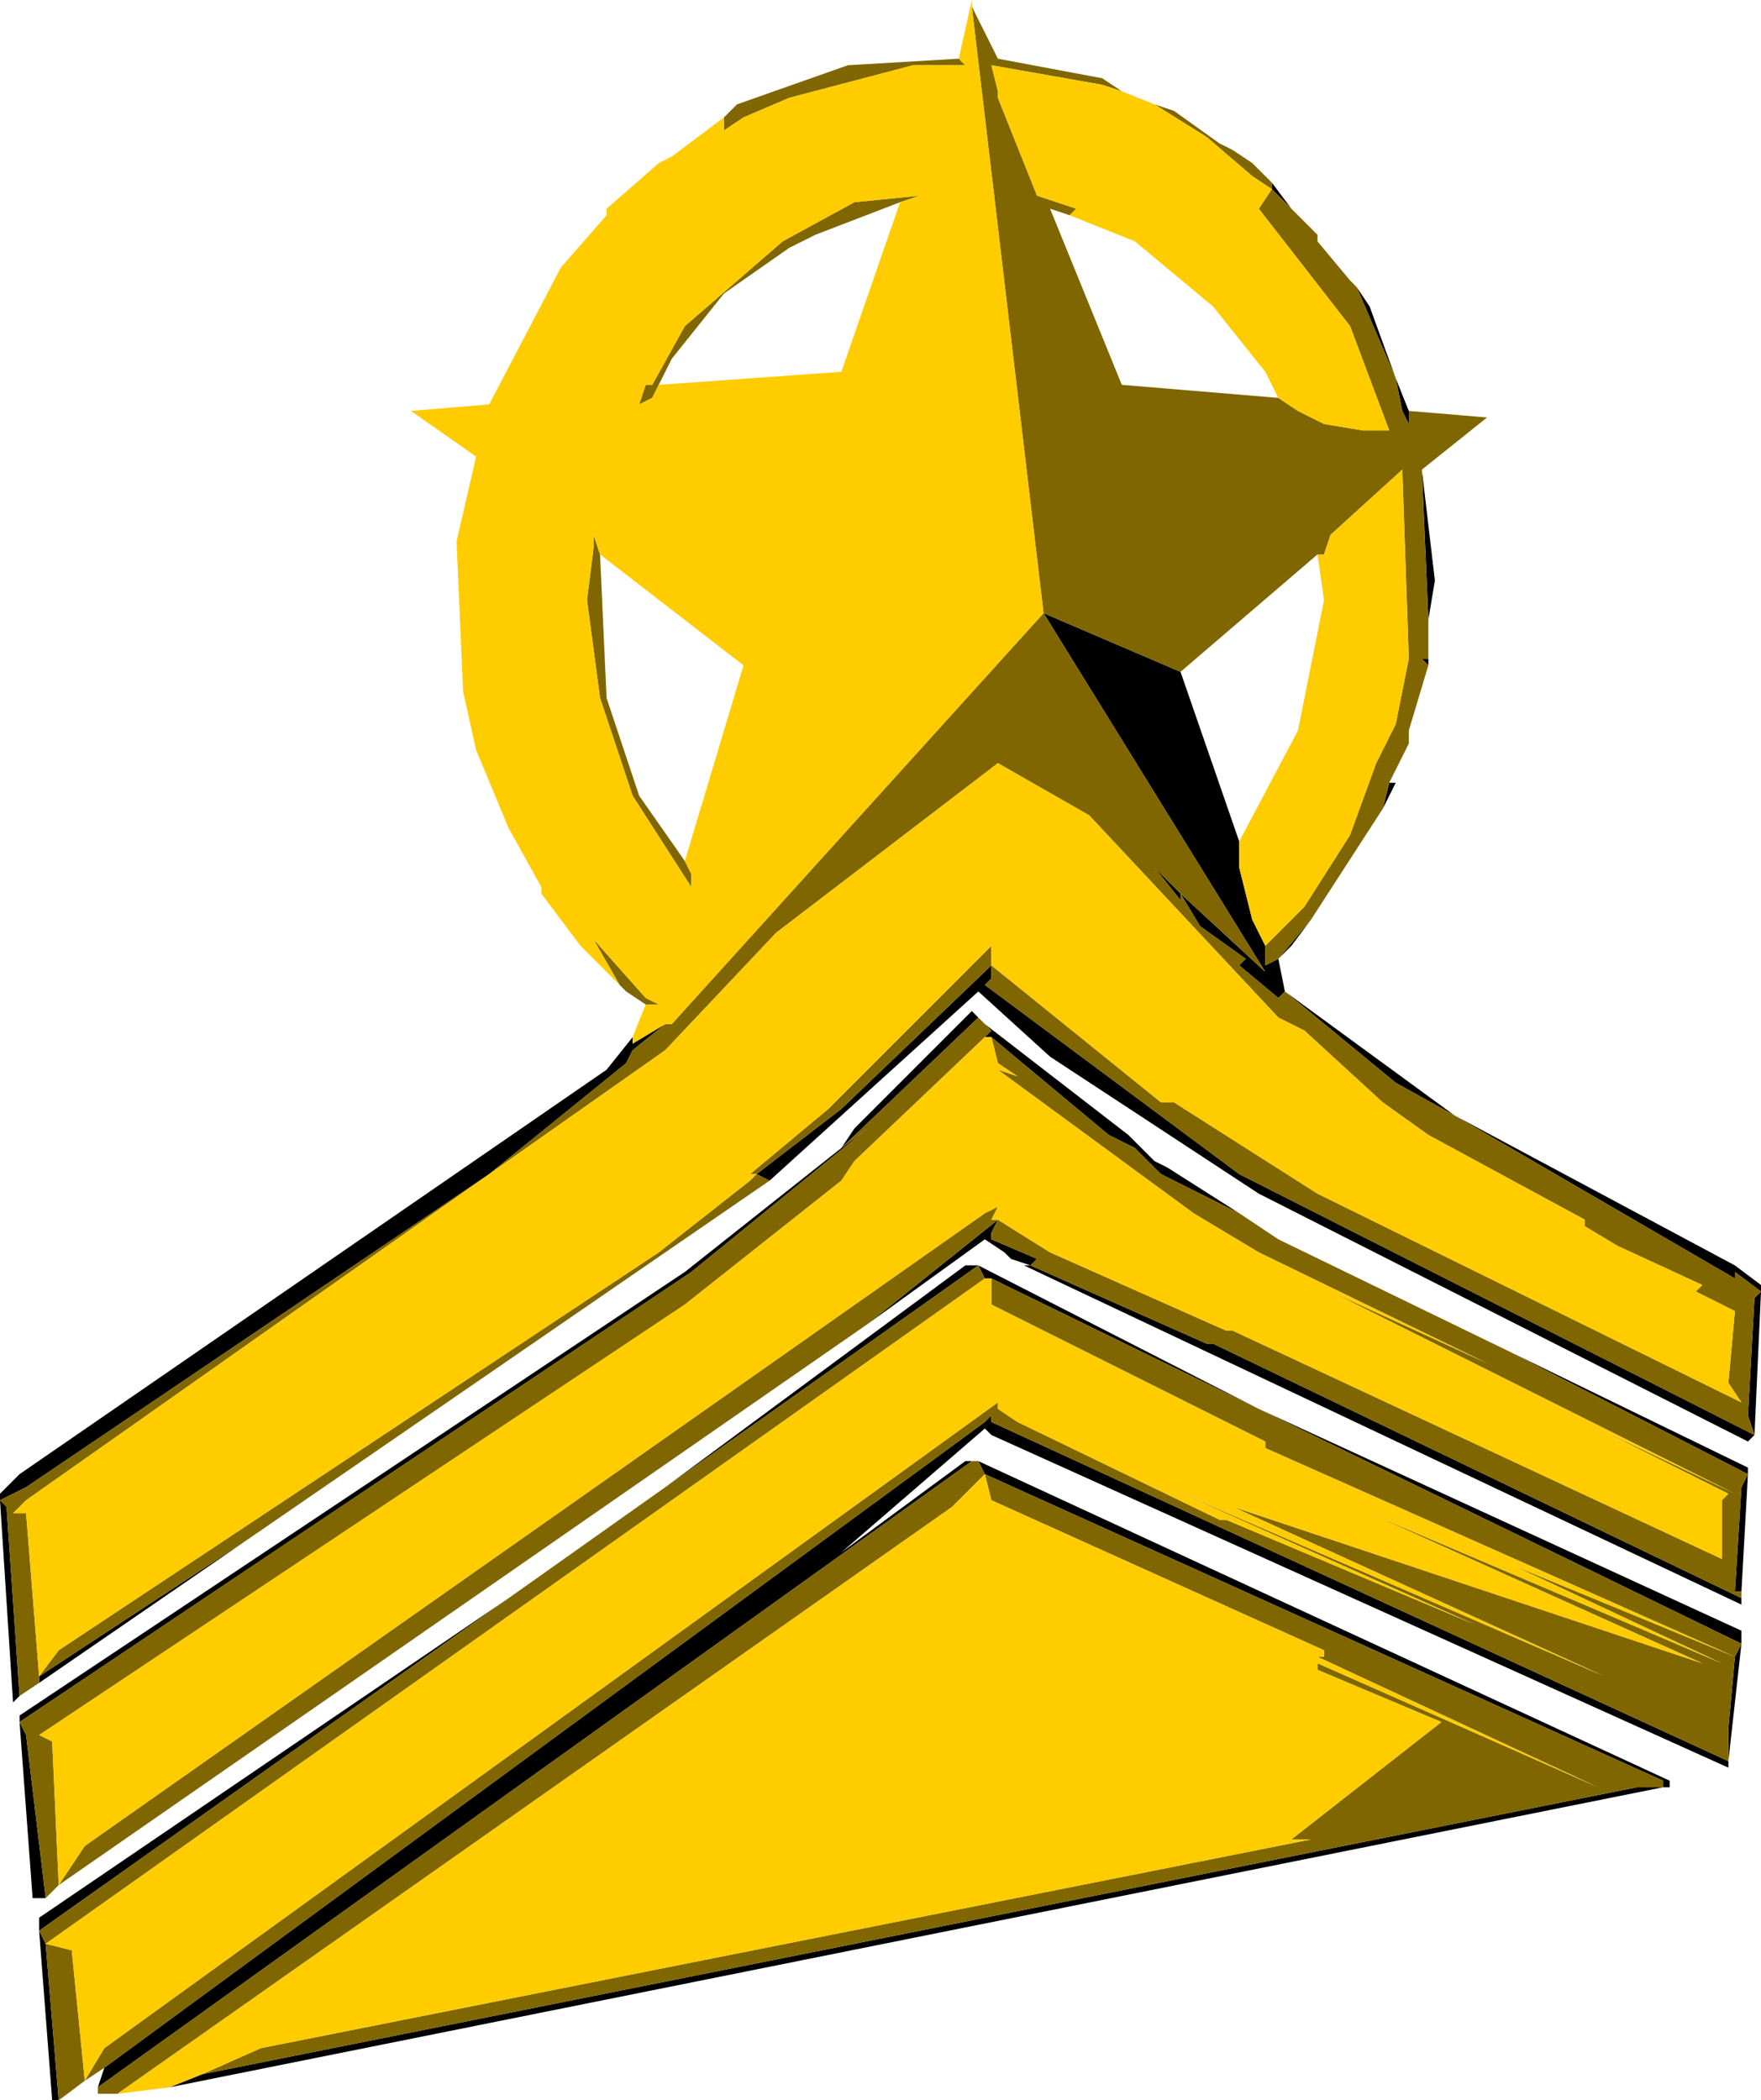 <?xml version="1.0" encoding="UTF-8" standalone="no"?>
<svg xmlns:ffdec="https://www.free-decompiler.com/flash" xmlns:xlink="http://www.w3.org/1999/xlink" ffdec:objectType="shape" height="16.1px" width="13.5px" xmlns="http://www.w3.org/2000/svg">
  <g transform="matrix(1.0, 0.0, 0.0, 1.0, -2.65, 1.7)">
    <path d="M7.5 6.25 L7.5 6.3 7.75 6.15 7.5 6.35 7.45 6.45 6.4 7.3 2.85 9.7 2.65 9.8 2.7 9.85 2.8 11.3 2.75 11.35 2.65 9.8 2.65 9.75 2.8 9.6 7.3 6.5 7.5 6.25 M12.55 -0.1 L12.4 -0.25 12.4 -0.3 12.55 -0.1 M12.75 0.1 L12.75 0.05 12.75 0.1 M13.05 0.5 L13.15 0.65 13.35 1.2 13.45 1.45 13.45 1.55 13.4 1.45 13.35 1.2 13.05 0.5 M13.55 1.9 L13.65 2.75 13.6 3.05 13.55 1.9 M13.6 3.35 L13.6 3.4 13.55 3.35 13.6 3.35 M13.3 4.3 L13.35 4.3 13.25 4.5 13.3 4.3 M12.7 5.35 L12.55 5.55 12.45 5.65 12.5 5.9 13.8 6.85 15.95 8.0 16.15 8.15 16.15 8.2 16.1 9.3 16.05 9.35 12.3 7.45 10.7 6.4 10.15 5.9 8.55 7.35 8.45 7.3 9.1 6.8 10.25 5.7 10.25 5.8 10.2 5.85 12.15 7.3 16.1 9.3 16.05 9.15 16.1 8.25 16.15 8.2 15.95 8.05 15.95 8.1 13.8 6.85 13.35 6.6 12.5 5.9 12.45 5.95 12.15 5.7 12.2 5.65 11.85 5.4 11.7 5.15 11.7 5.2 11.5 4.95 11.7 5.15 12.35 5.75 10.65 3.0 11.7 3.45 12.15 4.75 12.15 4.95 12.25 5.35 12.35 5.55 12.35 5.7 12.45 5.65 12.7 5.35 M4.55 10.1 L2.95 11.2 2.95 11.15 4.55 10.1 M10.2 6.15 L11.3 7.0 11.5 7.2 11.6 7.25 12.15 7.6 11.55 7.3 11.35 7.1 11.15 7.0 10.25 6.25 10.2 6.25 10.25 6.2 10.2 6.15 M14.2 8.65 L16.05 9.55 16.05 9.6 16.0 10.5 15.95 10.5 16.0 9.7 16.05 9.6 14.2 8.65 M16.0 10.55 L16.0 10.6 10.5 8.0 10.55 8.0 10.4 7.95 10.35 7.9 10.2 7.8 9.3 8.45 10.3 7.65 10.25 7.75 10.25 7.8 10.6 7.95 10.55 8.0 11.9 8.6 11.95 8.6 16.0 10.55 M3.0 12.85 L2.9 12.85 2.8 11.5 2.8 11.45 7.9 8.05 9.1 7.1 9.2 6.95 10.1 6.05 10.15 6.1 9.1 7.1 9.3 6.95 7.95 8.05 2.8 11.5 2.85 11.6 3.0 12.85 M10.2 8.1 L10.15 8.0 12.3 9.1 10.25 8.1 10.2 8.1 M10.15 8.0 L7.75 9.7 10.05 8.0 10.15 8.0 M6.55 10.55 L2.95 13.1 3.0 13.2 3.1 14.4 3.05 14.4 2.95 13.1 2.95 13.0 6.55 10.55 M15.95 11.0 L16.0 10.9 12.3 9.1 16.0 10.8 16.0 10.9 15.9 11.8 15.9 11.85 10.25 9.3 10.2 9.25 9.1 10.2 10.05 9.5 10.1 9.5 3.4 14.3 3.45 14.15 10.2 9.2 10.25 9.15 10.25 9.2 15.9 11.8 15.9 11.55 15.95 11.0 M10.15 9.5 L15.45 11.95 15.45 12.0 15.4 12.0 3.95 14.3 4.2 14.2 15.2 12.0 15.4 12.0 15.4 11.95 10.2 9.6 10.15 9.5" fill="#000000" fill-rule="evenodd" stroke="none"/>
    <path d="M7.4 5.85 L7.2 5.5 7.6 5.95 7.7 6.0 7.6 6.0 7.45 5.9 7.4 5.85 M7.75 6.15 L7.8 6.15 10.65 3.0 10.1 -1.65 10.3 -1.25 11.1 -1.1 11.25 -1.0 11.1 -1.05 10.25 -1.2 10.3 -1.0 10.3 -0.95 10.6 -0.2 10.9 -0.1 10.85 -0.05 10.7 -0.1 11.25 1.25 12.45 1.35 12.6 1.45 12.8 1.55 13.1 1.6 13.3 1.6 13.0 0.8 12.3 -0.1 12.4 -0.25 12.25 -0.35 11.9 -0.65 11.5 -0.9 11.65 -0.85 12.0 -0.6 12.1 -0.55 12.25 -0.45 12.4 -0.3 12.4 -0.25 12.55 -0.1 12.75 0.1 12.75 0.15 13.0 0.45 13.05 0.5 13.35 1.2 13.4 1.45 13.45 1.55 13.45 1.45 14.05 1.5 13.55 1.9 13.6 3.05 13.6 3.35 13.55 3.35 13.6 3.4 13.45 3.9 13.45 4.0 13.3 4.3 13.25 4.5 12.7 5.35 12.45 5.65 12.35 5.7 12.35 5.55 12.65 5.25 13.0 4.7 13.2 4.15 13.35 3.85 13.45 3.35 13.4 1.9 12.85 2.4 12.8 2.55 12.75 2.55 11.7 3.45 10.65 3.0 12.35 5.75 11.7 5.15 11.5 4.95 11.7 5.2 11.7 5.15 11.85 5.4 12.2 5.65 12.15 5.7 12.45 5.95 12.5 5.9 13.35 6.6 13.8 6.85 15.95 8.1 15.95 8.05 16.15 8.2 16.1 8.25 16.05 9.15 16.1 9.3 12.15 7.3 10.2 5.85 10.25 5.8 10.25 5.7 11.55 6.75 11.65 6.75 12.75 7.45 16.0 9.05 15.9 8.9 15.95 8.35 15.65 8.2 15.7 8.15 15.05 7.85 14.8 7.7 14.8 7.65 13.6 7.0 13.25 6.75 12.65 6.2 12.45 6.1 11.0 4.55 10.3 4.15 8.6 5.45 7.75 6.35 6.4 7.3 2.85 9.8 2.75 9.9 2.85 9.9 2.95 11.15 3.1 10.95 7.7 7.9 8.4 7.35 8.45 7.3 8.4 7.3 9.0 6.8 10.25 5.55 10.25 5.7 9.1 6.8 8.45 7.3 8.55 7.35 4.55 10.1 2.95 11.15 2.95 11.2 2.8 11.3 2.7 9.85 2.65 9.8 2.85 9.7 6.4 7.3 7.45 6.45 7.5 6.35 7.75 6.15 M10.0 -1.25 L10.05 -1.2 9.65 -1.2 8.7 -0.95 8.35 -0.8 8.2 -0.7 8.2 -0.8 8.3 -0.9 9.15 -1.2 10.0 -1.25 M7.7 1.25 L7.65 1.35 7.55 1.4 7.6 1.25 7.65 1.25 7.9 0.8 8.65 0.15 9.2 -0.15 9.7 -0.2 9.55 -0.15 8.9 0.1 8.7 0.2 8.2 0.55 7.8 1.05 7.7 1.25 M10.15 6.1 L10.2 6.15 10.25 6.2 10.2 6.25 9.2 7.2 9.1 7.35 7.9 8.3 2.95 11.6 3.05 11.65 3.1 12.75 3.3 12.45 10.2 7.6 10.3 7.55 10.25 7.65 10.3 7.65 10.7 7.9 12.05 8.5 12.1 8.5 15.85 10.25 15.85 9.8 15.9 9.75 14.9 9.25 15.95 9.75 12.85 8.2 14.05 8.75 12.3 7.9 11.8 7.6 10.3 6.5 10.45 6.55 10.3 6.45 10.25 6.25 11.15 7.0 11.35 7.1 11.55 7.3 12.15 7.6 12.45 7.8 14.2 8.65 16.05 9.6 16.0 9.7 15.95 10.5 16.0 10.5 16.0 10.55 11.95 8.6 11.9 8.6 10.55 8.0 10.6 7.95 10.25 7.8 10.25 7.75 10.3 7.65 9.3 8.45 3.1 12.75 3.0 12.85 2.85 11.6 2.8 11.5 7.95 8.05 9.3 6.95 9.1 7.1 10.15 6.1 M10.15 8.0 L10.2 8.1 3.0 13.2 2.95 13.1 6.55 10.55 7.75 9.7 10.15 8.0 M10.25 8.1 L12.3 9.1 16.0 10.9 15.95 11.0 12.35 9.4 12.35 9.35 10.25 8.3 10.25 8.1 M10.1 9.5 L10.15 9.5 10.2 9.6 15.4 11.95 15.4 12.0 15.2 12.0 4.2 14.2 4.65 14.0 12.7 12.4 12.55 12.4 13.7 11.5 12.75 11.1 12.75 11.05 14.9 12.0 12.75 11.0 12.8 11.0 12.8 10.95 10.25 9.8 10.2 9.6 9.95 9.85 3.55 14.35 3.4 14.35 3.4 14.3 10.1 9.5 M3.45 14.15 L3.3 14.25 3.1 14.4 3.0 13.2 3.2 13.25 3.3 14.25 3.45 14.0 10.3 9.05 10.3 9.1 10.45 9.2 12.0 9.95 12.05 9.95 13.95 10.75 11.6 9.7 14.95 11.15 12.1 9.85 15.7 11.05 13.15 9.9 15.85 11.05 14.25 10.3 15.95 11.0 15.9 11.55 15.9 11.8 10.25 9.2 10.25 9.15 10.2 9.2 3.45 14.15 M7.9 4.9 L7.95 5.0 7.95 5.1 7.5 4.4 7.25 3.65 7.15 2.9 7.2 2.5 7.2 2.4 7.25 2.55 7.3 3.65 7.55 4.4 7.9 4.9" fill="#7f6600" fill-rule="evenodd" stroke="none"/>
    <path d="M7.4 5.85 L7.1 5.55 6.8 5.15 6.8 5.1 6.55 4.65 6.3 4.05 6.2 3.6 6.15 2.45 6.3 1.8 5.8 1.45 6.4 1.4 6.95 0.35 7.3 -0.05 7.3 -0.1 7.7 -0.45 7.8 -0.5 8.2 -0.8 8.2 -0.7 8.35 -0.8 8.7 -0.95 9.65 -1.2 10.05 -1.2 10.0 -1.25 10.1 -1.7 10.1 -1.65 10.65 3.0 7.8 6.15 7.75 6.15 7.5 6.3 7.5 6.25 7.6 6.0 7.7 6.0 7.6 5.95 7.2 5.5 7.4 5.85 M9.55 -0.15 L9.7 -0.2 9.2 -0.15 8.65 0.15 7.9 0.8 7.65 1.25 7.6 1.25 7.55 1.4 7.65 1.35 7.7 1.25 9.1 1.15 9.55 -0.15 M10.85 -0.05 L10.9 -0.1 10.6 -0.2 10.3 -0.95 10.3 -1.0 10.25 -1.2 11.1 -1.05 11.25 -1.0 11.5 -0.9 11.9 -0.65 12.25 -0.35 12.4 -0.25 12.3 -0.1 13.0 0.8 13.3 1.6 13.1 1.6 12.8 1.55 12.6 1.45 12.45 1.35 12.35 1.15 11.95 0.65 11.35 0.15 10.85 -0.05 M12.15 4.75 L12.6 3.9 12.8 2.9 12.75 2.55 12.8 2.55 12.85 2.4 13.4 1.9 13.45 3.35 13.35 3.85 13.2 4.15 13.0 4.7 12.65 5.25 12.35 5.55 12.25 5.35 12.15 4.95 12.15 4.75 M6.4 7.3 L7.75 6.35 8.6 5.45 10.3 4.15 11.0 4.55 12.45 6.1 12.65 6.2 13.25 6.75 13.6 7.0 14.8 7.65 14.8 7.7 15.05 7.85 15.7 8.15 15.65 8.2 15.95 8.35 15.9 8.9 16.0 9.05 12.75 7.45 11.65 6.75 11.55 6.75 10.25 5.7 10.25 5.55 9.0 6.8 8.4 7.3 8.45 7.3 8.4 7.35 7.7 7.9 3.1 10.95 2.95 11.15 2.85 9.9 2.75 9.9 2.85 9.8 6.4 7.3 M10.25 6.25 L10.3 6.45 10.45 6.55 10.3 6.5 11.8 7.6 12.3 7.9 14.05 8.75 12.85 8.2 15.95 9.75 14.9 9.25 15.9 9.75 15.85 9.8 15.85 10.25 12.1 8.5 12.05 8.5 10.7 7.9 10.3 7.65 10.25 7.65 10.3 7.55 10.2 7.6 3.3 12.45 3.1 12.75 3.05 11.65 2.95 11.6 7.9 8.3 9.1 7.35 9.2 7.2 10.2 6.25 10.25 6.25 M10.2 8.1 L10.25 8.1 10.25 8.3 12.35 9.35 12.35 9.4 15.95 11.0 14.25 10.3 15.85 11.05 13.15 9.9 15.7 11.05 12.1 9.85 14.95 11.15 11.6 9.7 13.95 10.75 12.05 9.95 12.0 9.95 10.45 9.2 10.3 9.1 10.3 9.05 3.45 14.0 3.3 14.25 3.2 13.25 3.0 13.2 10.2 8.1 M3.95 14.3 L3.55 14.35 9.95 9.85 10.2 9.6 10.25 9.8 12.8 10.95 12.8 11.0 12.75 11.0 14.9 12.0 12.75 11.05 12.75 11.1 13.7 11.5 12.55 12.4 12.7 12.4 4.65 14.0 4.2 14.2 3.95 14.3 M7.25 2.55 L7.2 2.4 7.2 2.5 7.15 2.9 7.25 3.65 7.5 4.4 7.95 5.1 7.95 5.0 7.9 4.9 8.35 3.4 7.25 2.55" fill="#ffcc00" fill-rule="evenodd" stroke="none"/>
  </g>
</svg>
